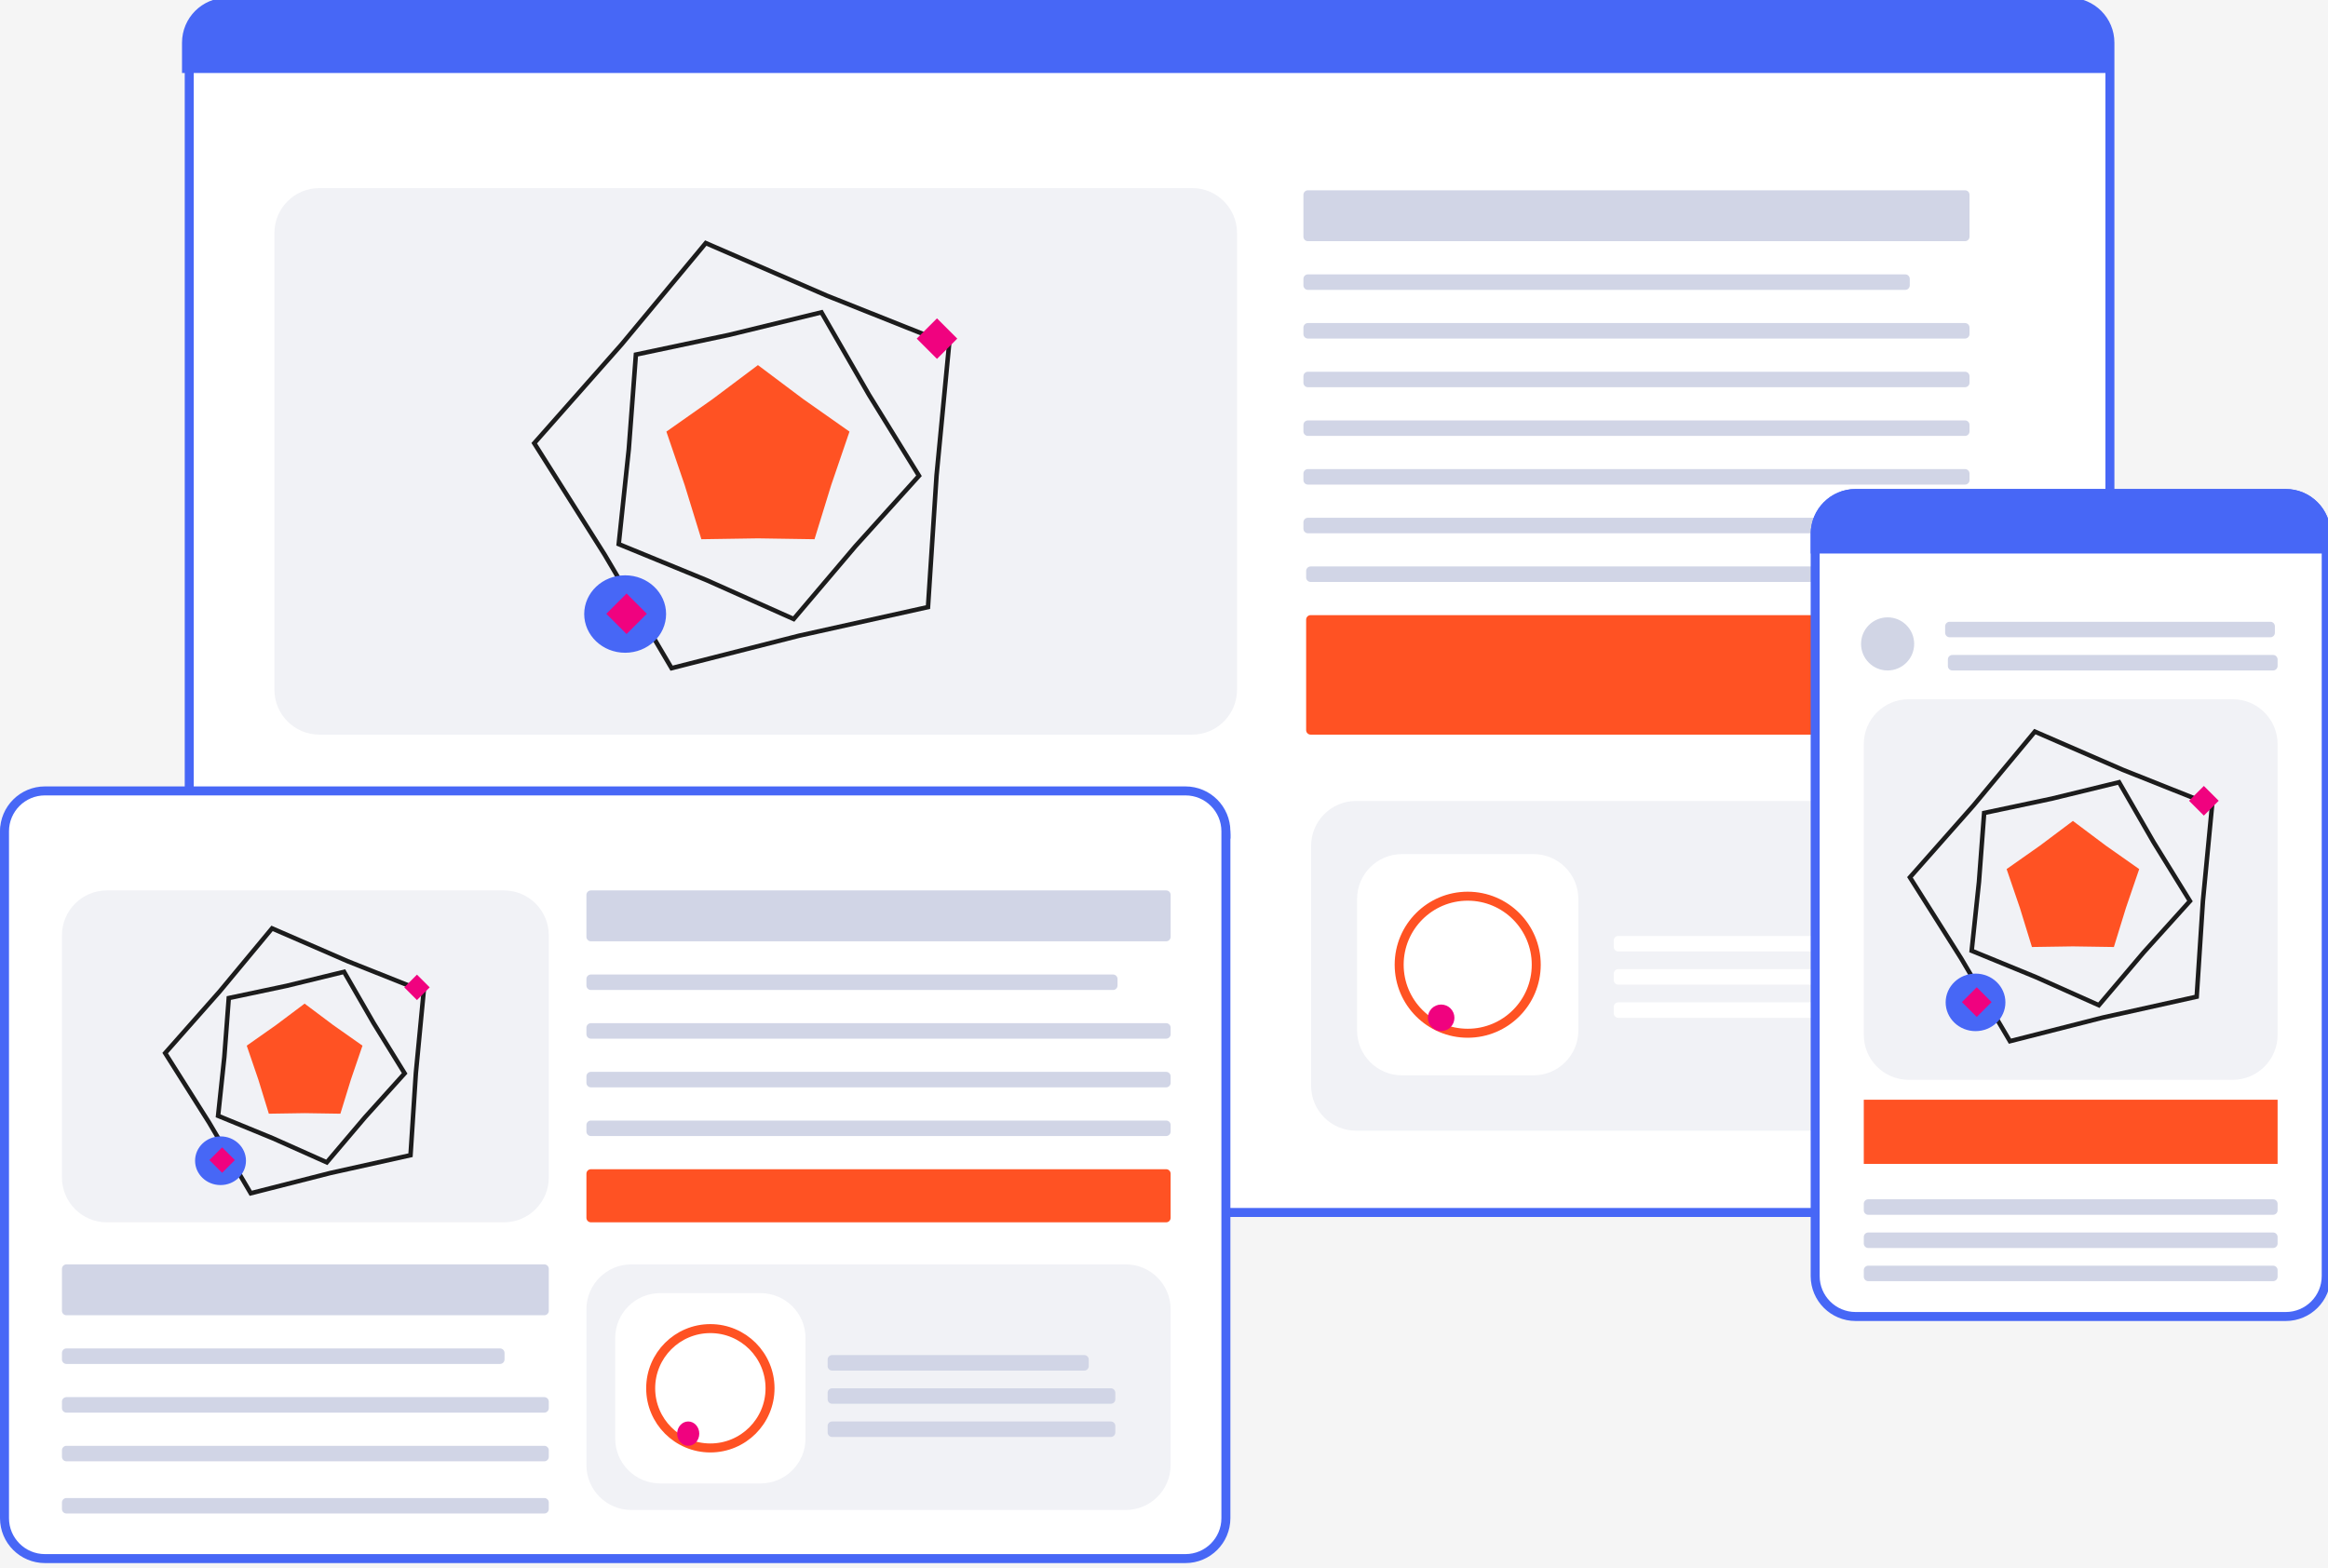 <svg width="518" height="349" viewBox="0 0 518 349" fill="none" xmlns="http://www.w3.org/2000/svg">
<rect width="518" height="349" fill="#F5F5F5"/>
<g id="jamstackOne 1" clip-path="url(#clip0_0_1)">
<g id="desktop">
<g id="Group 1056">
<path id="Vector" d="M274.251 205.329H62.059C61.506 205.329 61.059 205.777 61.059 206.329V207.776C61.059 208.328 61.506 208.776 62.059 208.776H274.251C274.803 208.776 275.251 208.328 275.251 207.776V206.329C275.251 205.777 274.803 205.329 274.251 205.329Z" fill="#D1D5E6"/>
<path id="Vector_2" d="M274.251 226.994H62.059C61.506 226.994 61.059 227.442 61.059 227.994V229.441C61.059 229.993 61.506 230.441 62.059 230.441H274.251C274.803 230.441 275.251 229.993 275.251 229.441V227.994C275.251 227.442 274.803 226.994 274.251 226.994Z" fill="#D1D5E6"/>
<path id="Vector_3" d="M274.251 194.496H62.059C61.506 194.496 61.059 194.944 61.059 195.496V196.943C61.059 197.495 61.506 197.943 62.059 197.943H274.251C274.803 197.943 275.251 197.495 275.251 196.943V195.496C275.251 194.944 274.803 194.496 274.251 194.496Z" fill="#D1D5E6"/>
<path id="Vector_4" d="M274.251 216.162H62.059C61.506 216.162 61.059 216.61 61.059 217.162V218.609C61.059 219.161 61.506 219.609 62.059 219.609H274.251C274.803 219.609 275.251 219.161 275.251 218.609V217.162C275.251 216.61 274.803 216.162 274.251 216.162Z" fill="#D1D5E6"/>
<path id="Vector_5" d="M274.251 248.66H62.059C61.506 248.66 61.059 249.108 61.059 249.66V251.107C61.059 251.659 61.506 252.107 62.059 252.107H274.251C274.803 252.107 275.251 251.659 275.251 251.107V249.66C275.251 249.108 274.803 248.66 274.251 248.66Z" fill="#D1D5E6"/>
</g>
<g id="desktop-frame">
<path id="Vector_6" d="M460.474 0.5H51.105C46.135 0.5 42.105 4.529 42.105 9.5V260.81C42.105 265.781 46.135 269.81 51.105 269.81H460.474C465.445 269.81 469.474 265.781 469.474 260.81V9.5C469.474 4.529 465.445 0.5 460.474 0.5Z" fill="white" stroke="#4767F6" stroke-width="2"/>
<path id="Vector_7" d="M41 9.5C41 4.253 45.253 0 50.5 0H459.868C465.115 0 469.368 4.253 469.368 9.5V15.741H41V9.5Z" fill="#4767F6" stroke="#4767F6"/>
</g>
<g id="desktop-3">
<path id="Vector_8" d="M429.942 178.24H301.731C296.208 178.24 291.731 182.717 291.731 188.24V241.607C291.731 247.13 296.208 251.607 301.731 251.607H429.942C435.465 251.607 439.942 247.13 439.942 241.607V188.24C439.942 182.717 435.465 178.24 429.942 178.24Z" fill="#F1F2F6"/>
<path id="Vector_9" d="M341.2 190.057H311.96C306.438 190.057 301.96 194.534 301.96 200.057V229.296C301.96 234.819 306.438 239.296 311.96 239.296H341.2C346.723 239.296 351.2 234.819 351.2 229.296V200.057C351.2 194.534 346.723 190.057 341.2 190.057Z" fill="white"/>
<path id="Vector_10" d="M326.577 229.926C334.999 229.926 341.827 223.099 341.827 214.677C341.827 206.255 334.999 199.428 326.577 199.428C318.156 199.428 311.328 206.255 311.328 214.677C311.328 223.099 318.156 229.926 326.577 229.926Z" stroke="#FF5223" stroke-width="2"/>
<path id="Vector_11" d="M320.669 223.54C322.301 223.54 323.623 224.863 323.623 226.495C323.623 228.126 322.301 229.449 320.669 229.449C319.037 229.449 317.714 228.126 317.714 226.495C317.714 224.863 319.037 223.54 320.669 223.54Z" fill="#F0027F"/>
<path id="Vector_12" d="M416.181 208.276H360.078C359.526 208.276 359.078 208.724 359.078 209.276V210.723C359.078 211.275 359.526 211.723 360.078 211.723H416.181C416.733 211.723 417.181 211.275 417.181 210.723V209.276C417.181 208.724 416.733 208.276 416.181 208.276Z" fill="white"/>
<path id="Vector_13" d="M422.09 215.662H360.078C359.526 215.662 359.078 216.11 359.078 216.662V218.109C359.078 218.661 359.526 219.109 360.078 219.109H422.09C422.642 219.109 423.09 218.661 423.09 218.109V216.662C423.09 216.11 422.642 215.662 422.09 215.662Z" fill="white"/>
<path id="Vector_14" d="M422.09 223.048H360.078C359.526 223.048 359.078 223.496 359.078 224.048V225.495C359.078 226.047 359.526 226.495 360.078 226.495H422.09C422.642 226.495 423.09 226.047 423.09 225.495V224.048C423.09 223.496 422.642 223.048 422.09 223.048Z" fill="white"/>
</g>
<g id="desktop-1">
<path id="Vector_15" d="M265.251 41.853H71.059C65.536 41.853 61.059 46.331 61.059 51.853V153.475C61.059 158.998 65.536 163.475 71.059 163.475H265.251C270.773 163.475 275.251 158.998 275.251 153.475V51.853C275.251 46.331 270.773 41.853 265.251 41.853Z" fill="#F1F2F6"/>
<path id="Vector_16" d="M168.647 81.245L158.575 88.802L148.276 96.046L152.351 107.96L156.057 119.993L168.647 119.8L181.237 119.993L184.944 107.96L189.018 96.046L178.719 88.802L168.647 81.245Z" fill="#FF5223"/>
<path id="Vector_17" d="M162.218 74.521L162.21 74.523L162.203 74.525L141.492 78.906L139.905 100.016L139.904 100.023L139.903 100.031L137.67 121.082L157.256 129.115L157.263 129.118L157.27 129.121L176.601 137.75L190.293 121.605L190.298 121.599L190.303 121.593L204.484 105.875L193.36 87.864L193.356 87.858L193.352 87.851L182.785 69.507L162.218 74.521Z" stroke="#1C1C1C"/>
<path id="Vector_18" d="M138.302 76.645L138.297 76.651L138.292 76.657L118.872 98.626L134.533 123.415L134.537 123.421L134.541 123.428L149.433 148.686L177.848 141.453L177.856 141.451L177.863 141.449L206.487 135.091L208.389 105.831V105.823L208.39 105.815L211.188 76.628L183.948 65.778L183.94 65.775L183.933 65.772L157.039 54.091L138.302 76.645Z" stroke="#1C1C1C"/>
<path id="Vector_19" d="M147.711 136.64C147.711 132.183 143.883 128.523 139.102 128.523C134.32 128.523 130.492 132.183 130.492 136.64C130.492 141.097 134.32 144.757 139.102 144.757C143.883 144.757 147.711 141.097 147.711 136.64Z" fill="#4767F6" stroke="#4767F6"/>
<path id="Vector_20" d="M143.928 136.582L139.418 141.093L134.907 136.582L139.418 132.072L143.928 136.582Z" fill="#F0027F"/>
<path id="Vector_21" d="M212.999 75.352L208.488 79.862L203.978 75.352L208.488 70.841L212.999 75.352Z" fill="#F0027F"/>
</g>
<g id="desktop-2">
<path id="Vector_22" d="M423.939 61.057H291.023C290.471 61.057 290.023 61.505 290.023 62.057V63.504C290.023 64.056 290.471 64.504 291.023 64.504H423.939C424.491 64.504 424.939 64.056 424.939 63.504V62.057C424.939 61.505 424.491 61.057 423.939 61.057Z" fill="#D1D5E6"/>
<path id="Vector_23" d="M437.234 42.346H291.023C290.471 42.346 290.023 42.794 290.023 43.346V52.671C290.023 53.223 290.471 53.671 291.023 53.671H437.234C437.786 53.671 438.234 53.223 438.234 52.671V43.346C438.234 42.794 437.786 42.346 437.234 42.346Z" fill="#D1D5E6"/>
<path id="Vector_24" d="M437.839 136.886H291.628C291.076 136.886 290.628 137.334 290.628 137.886V162.475C290.628 163.028 291.076 163.475 291.628 163.475H437.839C438.392 163.475 438.839 163.028 438.839 162.475V137.886C438.839 137.334 438.392 136.886 437.839 136.886Z" fill="#FF5223"/>
<path id="Vector_25" d="M437.234 82.722H291.023C290.471 82.722 290.023 83.17 290.023 83.722V85.169C290.023 85.722 290.471 86.169 291.023 86.169H437.234C437.786 86.169 438.234 85.722 438.234 85.169V83.722C438.234 83.17 437.786 82.722 437.234 82.722Z" fill="#D1D5E6"/>
<path id="Vector_26" d="M437.234 104.388H291.023C290.471 104.388 290.023 104.836 290.023 105.388V106.835C290.023 107.387 290.471 107.835 291.023 107.835H437.234C437.786 107.835 438.234 107.387 438.234 106.835V105.388C438.234 104.836 437.786 104.388 437.234 104.388Z" fill="#D1D5E6"/>
<path id="Vector_27" d="M437.234 71.89H291.023C290.471 71.89 290.023 72.337 290.023 72.89V74.336C290.023 74.889 290.471 75.336 291.023 75.336H437.234C437.786 75.336 438.234 74.889 438.234 74.336V72.89C438.234 72.337 437.786 71.89 437.234 71.89Z" fill="#D1D5E6"/>
<path id="Vector_28" d="M437.234 93.555H291.023C290.471 93.555 290.023 94.003 290.023 94.555V96.002C290.023 96.554 290.471 97.002 291.023 97.002H437.234C437.786 97.002 438.234 96.554 438.234 96.002V94.555C438.234 94.003 437.786 93.555 437.234 93.555Z" fill="#D1D5E6"/>
<path id="Vector_29" d="M437.839 126.053H291.628C291.076 126.053 290.628 126.501 290.628 127.053V128.5C290.628 129.052 291.076 129.5 291.628 129.5H437.839C438.392 129.5 438.839 129.052 438.839 128.5V127.053C438.839 126.501 438.392 126.053 437.839 126.053Z" fill="#D1D5E6"/>
<path id="Vector_30" d="M437.234 115.22H291.023C290.471 115.22 290.023 115.668 290.023 116.22V117.667C290.023 118.219 290.471 118.667 291.023 118.667H437.234C437.786 118.667 438.234 118.219 438.234 117.667V116.22C438.234 115.668 437.786 115.22 437.234 115.22Z" fill="#D1D5E6"/>
</g>
</g>
<g id="tablet">
<g id="tab-frame">
<path id="Vector_31" d="M0.5 185.785C0.5 180.538 4.753 176.285 10 176.285H263.772C269.019 176.285 273.272 180.538 273.272 185.785V186.118H0.5V185.785Z" fill="#4767F6" stroke="#4767F6"/>
<path id="Vector_32" d="M263.772 176H10C5.029 176 1 180.029 1 185V337.831C1 342.802 5.029 346.831 10 346.831H263.772C268.743 346.831 272.772 342.802 272.772 337.831V185C272.772 180.029 268.743 176 263.772 176Z" fill="white" stroke="#4767F6" stroke-width="2"/>
</g>
<g id="tablet-4">
<path id="Vector_33" d="M250.476 281.358H140.484C134.961 281.358 130.484 285.835 130.484 291.358V326.014C130.484 331.537 134.961 336.014 140.484 336.014H250.476C255.999 336.014 260.476 331.537 260.476 326.014V291.358C260.476 285.835 255.999 281.358 250.476 281.358Z" fill="#F1F2F6"/>
<path id="Vector_34" d="M169.233 287.759H146.887C141.364 287.759 136.887 292.236 136.887 297.759V320.105C136.887 325.628 141.364 330.105 146.887 330.105H169.233C174.756 330.105 179.233 325.628 179.233 320.105V297.759C179.233 292.236 174.756 287.759 169.233 287.759Z" fill="white"/>
<path id="Vector_35" d="M158.061 322.211C165.395 322.211 171.34 316.266 171.34 308.932C171.34 301.598 165.395 295.652 158.061 295.652C150.727 295.652 144.781 301.598 144.781 308.932C144.781 316.266 150.727 322.211 158.061 322.211Z" stroke="#FF5223" stroke-width="2"/>
<path id="Vector_36" d="M153.134 316.318C154.494 316.318 155.596 317.53 155.596 319.026C155.596 320.522 154.494 321.734 153.134 321.734C151.774 321.734 150.672 320.522 150.672 319.026C150.672 317.53 151.774 316.318 153.134 316.318Z" fill="#F0027F"/>
<path id="Vector_37" d="M241.259 301.546H185.156C184.604 301.546 184.156 301.994 184.156 302.546V303.993C184.156 304.545 184.604 304.993 185.156 304.993H241.259C241.811 304.993 242.259 304.545 242.259 303.993V302.546C242.259 301.994 241.811 301.546 241.259 301.546Z" fill="#D1D5E6"/>
<path id="Vector_38" d="M247.167 308.932H185.156C184.604 308.932 184.156 309.38 184.156 309.932V311.379C184.156 311.931 184.604 312.379 185.156 312.379H247.167C247.72 312.379 248.167 311.931 248.167 311.379V309.932C248.167 309.38 247.72 308.932 247.167 308.932Z" fill="#D1D5E6"/>
<path id="Vector_39" d="M247.167 316.318H185.156C184.604 316.318 184.156 316.766 184.156 317.318V318.765C184.156 319.317 184.604 319.765 185.156 319.765H247.167C247.72 319.765 248.167 319.317 248.167 318.765V317.318C248.167 316.766 247.72 316.318 247.167 316.318Z" fill="#D1D5E6"/>
</g>
<g id="tablet-3">
<path id="Vector_40" d="M111.264 300.069H14.785C14.233 300.069 13.785 300.517 13.785 301.069V302.516C13.785 303.068 14.233 303.516 14.785 303.516H111.264C111.817 303.516 112.264 303.068 112.264 302.516V301.069C112.264 300.517 111.817 300.069 111.264 300.069Z" fill="#D1D5E6"/>
<path id="Vector_41" d="M121.112 281.358H14.785C14.233 281.358 13.785 281.806 13.785 282.358V291.683C13.785 292.235 14.233 292.683 14.785 292.683H121.112C121.664 292.683 122.112 292.235 122.112 291.683V282.358C122.112 281.806 121.664 281.358 121.112 281.358Z" fill="#D1D5E6"/>
<path id="Vector_42" d="M121.112 321.734H14.785C14.233 321.734 13.785 322.182 13.785 322.734V324.181C13.785 324.733 14.233 325.181 14.785 325.181H121.112C121.664 325.181 122.112 324.733 122.112 324.181V322.734C122.112 322.182 121.664 321.734 121.112 321.734Z" fill="#D1D5E6"/>
<path id="Vector_43" d="M121.112 310.901H14.785C14.233 310.901 13.785 311.349 13.785 311.901V313.348C13.785 313.9 14.233 314.348 14.785 314.348H121.112C121.664 314.348 122.112 313.9 122.112 313.348V311.901C122.112 311.349 121.664 310.901 121.112 310.901Z" fill="#D1D5E6"/>
<path id="Vector_44" d="M121.112 333.352H14.785C14.233 333.352 13.785 333.8 13.785 334.352V335.799C13.785 336.351 14.233 336.799 14.785 336.799H121.112C121.664 336.799 122.112 336.351 122.112 335.799V334.352C122.112 333.8 121.664 333.352 121.112 333.352Z" fill="#D1D5E6"/>
</g>
<g id="tablet-2">
<g id="Group 1054">
<path id="Vector_45" d="M247.659 216.854H131.484C130.932 216.854 130.484 217.302 130.484 217.854V219.301C130.484 219.853 130.932 220.301 131.484 220.301H247.659C248.211 220.301 248.659 219.853 248.659 219.301V217.854C248.659 217.302 248.211 216.854 247.659 216.854Z" fill="#D1D5E6"/>
<path id="Vector_46" d="M259.476 198.143H131.484C130.932 198.143 130.484 198.591 130.484 199.143V208.468C130.484 209.02 130.932 209.468 131.484 209.468H259.476C260.028 209.468 260.476 209.02 260.476 208.468V199.143C260.476 198.591 260.028 198.143 259.476 198.143Z" fill="#D1D5E6"/>
<path id="Vector_47" d="M259.476 238.519H131.484C130.932 238.519 130.484 238.967 130.484 239.519V240.966C130.484 241.518 130.932 241.966 131.484 241.966H259.476C260.028 241.966 260.476 241.518 260.476 240.966V239.519C260.476 238.967 260.028 238.519 259.476 238.519Z" fill="#D1D5E6"/>
<path id="Vector_48" d="M259.476 227.686H131.484C130.932 227.686 130.484 228.134 130.484 228.686V230.133C130.484 230.685 130.932 231.133 131.484 231.133H259.476C260.028 231.133 260.476 230.685 260.476 230.133V228.686C260.476 228.134 260.028 227.686 259.476 227.686Z" fill="#D1D5E6"/>
<path id="Vector_49" d="M259.476 249.352H131.484C130.932 249.352 130.484 249.8 130.484 250.352V251.799C130.484 252.351 130.932 252.799 131.484 252.799H259.476C260.028 252.799 260.476 252.351 260.476 251.799V250.352C260.476 249.8 260.028 249.352 259.476 249.352Z" fill="#D1D5E6"/>
</g>
<path id="Vector_50" d="M259.476 260.184H131.484C130.932 260.184 130.484 260.632 130.484 261.184V271.001C130.484 271.554 130.932 272.001 131.484 272.001H259.476C260.028 272.001 260.476 271.554 260.476 271.001V261.184C260.476 260.632 260.028 260.184 259.476 260.184Z" fill="#FF5223"/>
</g>
<g id="tablet-1">
<path id="Vector_51" d="M112.112 198.143H23.785C18.262 198.143 13.785 202.62 13.785 208.143V262.002C13.785 267.525 18.262 272.002 23.785 272.002H112.112C117.635 272.002 122.112 267.525 122.112 262.002V208.143C122.112 202.62 117.635 198.143 112.112 198.143Z" fill="#F1F2F6"/>
<path id="Vector_52" d="M67.779 223.334L61.412 228.111L54.901 232.69L57.477 240.222L59.82 247.83L67.779 247.707L75.739 247.83L78.082 240.222L80.657 232.69L74.147 228.111L67.779 223.334Z" fill="#FF5223"/>
<path id="Vector_53" d="M63.782 219.374L63.774 219.375L63.767 219.377L50.902 222.098L49.916 235.211L49.916 235.218L49.915 235.226L48.527 248.302L60.694 253.292L60.701 253.295L60.708 253.298L72.715 258.658L81.22 248.629L81.225 248.623L81.23 248.618L90.038 238.854L83.129 227.667L83.124 227.66L83.121 227.653L76.557 216.259L63.782 219.374Z" stroke="#1C1C1C"/>
<path id="Vector_54" d="M48.862 220.645L48.857 220.651L48.852 220.657L36.754 234.343L46.51 249.786L46.514 249.793L46.518 249.8L55.796 265.535L73.498 261.029L73.506 261.027L73.513 261.025L91.345 257.064L92.53 238.835L92.531 238.828L92.531 238.82L94.274 220.636L77.304 213.877L77.297 213.874L77.29 213.871L60.535 206.594L48.862 220.645Z" stroke="#1C1C1C"/>
<path id="Vector_55" d="M54.231 258.294C54.231 255.599 51.941 253.378 49.069 253.378C46.197 253.378 43.906 255.599 43.906 258.294C43.906 260.989 46.197 263.21 49.069 263.21C51.941 263.21 54.231 260.989 54.231 258.294Z" fill="#4767F6" stroke="#4767F6"/>
<path id="Vector_56" d="M52.257 258.152L49.426 260.983L46.594 258.152L49.426 255.32L52.257 258.152Z" fill="#F0027F"/>
<path id="Vector_57" d="M95.613 219.715L92.781 222.546L89.95 219.715L92.781 216.883L95.613 219.715Z" fill="#F0027F"/>
</g>
</g>
<g id="mobile">
<g id="Group 1046">
<path id="Vector_58" d="M508.603 109.819H412.891C407.92 109.819 403.891 113.848 403.891 118.819V283.96C403.891 288.931 407.92 292.96 412.891 292.96H508.603C513.574 292.96 517.603 288.931 517.603 283.96V118.819C517.603 113.848 513.574 109.819 508.603 109.819Z" fill="white" stroke="#4767F6" stroke-width="2"/>
<path id="Vector_59" d="M403.391 118.819C403.391 113.573 407.644 109.319 412.891 109.319H508.573C513.82 109.319 518.074 113.573 518.074 118.819V122.674H403.391V118.819Z" fill="#4767F6" stroke="#4767F6"/>
</g>
<path id="Vector_60" d="M496.785 155.597H424.708C419.185 155.597 414.708 160.074 414.708 165.597V230.289C414.708 235.812 419.185 240.289 424.708 240.289H496.785C502.308 240.289 506.785 235.812 506.785 230.289V165.597C506.785 160.074 502.308 155.597 496.785 155.597Z" fill="#F1F2F6"/>
<path id="Vector_61" d="M461.24 182.679L453.947 188.151L446.489 193.396L449.439 202.024L452.123 210.737L461.24 210.598L470.357 210.737L473.041 202.024L475.991 193.396L468.534 188.151L461.24 182.679Z" fill="#FF5223"/>
<path id="Vector_62" d="M456.559 177.718L456.552 177.72L456.544 177.721L441.49 180.906L440.336 196.25L440.335 196.258V196.266L438.711 211.568L452.948 217.406L452.955 217.409L452.962 217.412L467.014 223.685L476.966 211.949L476.971 211.943L476.976 211.938L487.284 200.512L479.198 187.42L479.194 187.414L479.19 187.407L471.509 174.073L456.559 177.718Z" stroke="#1C1C1C"/>
<path id="Vector_63" d="M439.128 179.227L439.123 179.233L439.118 179.239L424.976 195.237L436.38 213.289L436.384 213.295L436.388 213.302L447.233 231.695L467.926 226.428L467.933 226.426L467.941 226.424L488.785 221.794L490.169 200.486L490.17 200.479L490.171 200.471L492.208 179.216L472.372 171.315L472.364 171.312L472.357 171.309L452.772 162.803L439.128 179.227Z" stroke="#1C1C1C"/>
<path id="Vector_64" d="M445.721 223.055C445.721 219.814 442.987 217.154 439.574 217.154C436.161 217.154 433.426 219.814 433.426 223.055C433.426 226.297 436.161 228.956 439.574 228.956C442.987 228.956 445.721 226.297 445.721 223.055Z" fill="#4767F6" stroke="#4767F6"/>
<path id="Vector_65" d="M443.144 222.994L439.844 226.294L436.543 222.994L439.844 219.694L443.144 222.994Z" fill="#F0027F"/>
<path id="Vector_66" d="M493.679 178.195L490.378 181.495L487.078 178.195L490.378 174.895L493.679 178.195Z" fill="#F0027F"/>
<path id="Vector_67" d="M505.179 138.363H433.812C433.26 138.363 432.812 138.811 432.812 139.363V140.81C432.812 141.362 433.26 141.81 433.812 141.81H505.179C505.731 141.81 506.179 141.362 506.179 140.81V139.363C506.179 138.811 505.731 138.363 505.179 138.363Z" fill="#D1D5E6"/>
<path id="Vector_68" d="M505.785 266.878H415.708C415.155 266.878 414.708 267.326 414.708 267.878V269.325C414.708 269.877 415.155 270.325 415.708 270.325H505.785C506.338 270.325 506.785 269.877 506.785 269.325V267.878C506.785 267.326 506.338 266.878 505.785 266.878Z" fill="#D1D5E6"/>
<path id="Vector_69" d="M505.785 281.65H415.708C415.155 281.65 414.708 282.098 414.708 282.65V284.097C414.708 284.649 415.155 285.097 415.708 285.097H505.785C506.338 285.097 506.785 284.649 506.785 284.097V282.65C506.785 282.098 506.338 281.65 505.785 281.65Z" fill="#D1D5E6"/>
<path id="Vector_70" d="M505.784 145.749H434.417C433.865 145.749 433.417 146.197 433.417 146.749V148.196C433.417 148.748 433.865 149.196 434.417 149.196H505.784C506.337 149.196 506.784 148.748 506.784 148.196V146.749C506.784 146.197 506.337 145.749 505.784 145.749Z" fill="#D1D5E6"/>
<path id="Vector_71" d="M505.785 274.264H415.708C415.155 274.264 414.708 274.712 414.708 275.264V276.711C414.708 277.263 415.155 277.711 415.708 277.711H505.785C506.338 277.711 506.785 277.263 506.785 276.711V275.264C506.785 274.712 506.338 274.264 505.785 274.264Z" fill="#D1D5E6"/>
<path id="Vector_72" d="M420.01 149.196C423.273 149.196 425.919 146.55 425.919 143.287C425.919 140.024 423.273 137.378 420.01 137.378C416.747 137.378 414.101 140.024 414.101 143.287C414.101 146.55 416.747 149.196 420.01 149.196Z" fill="#D1D5E5"/>
<path id="Vector_73" d="M506.785 244.72H414.708V259H506.785V244.72Z" fill="#FF5223"/>
</g>
</g>
<defs>
<clipPath id="clip0_0_1">
<rect width="518" height="349" fill="white"/>
</clipPath>
</defs>
</svg>
